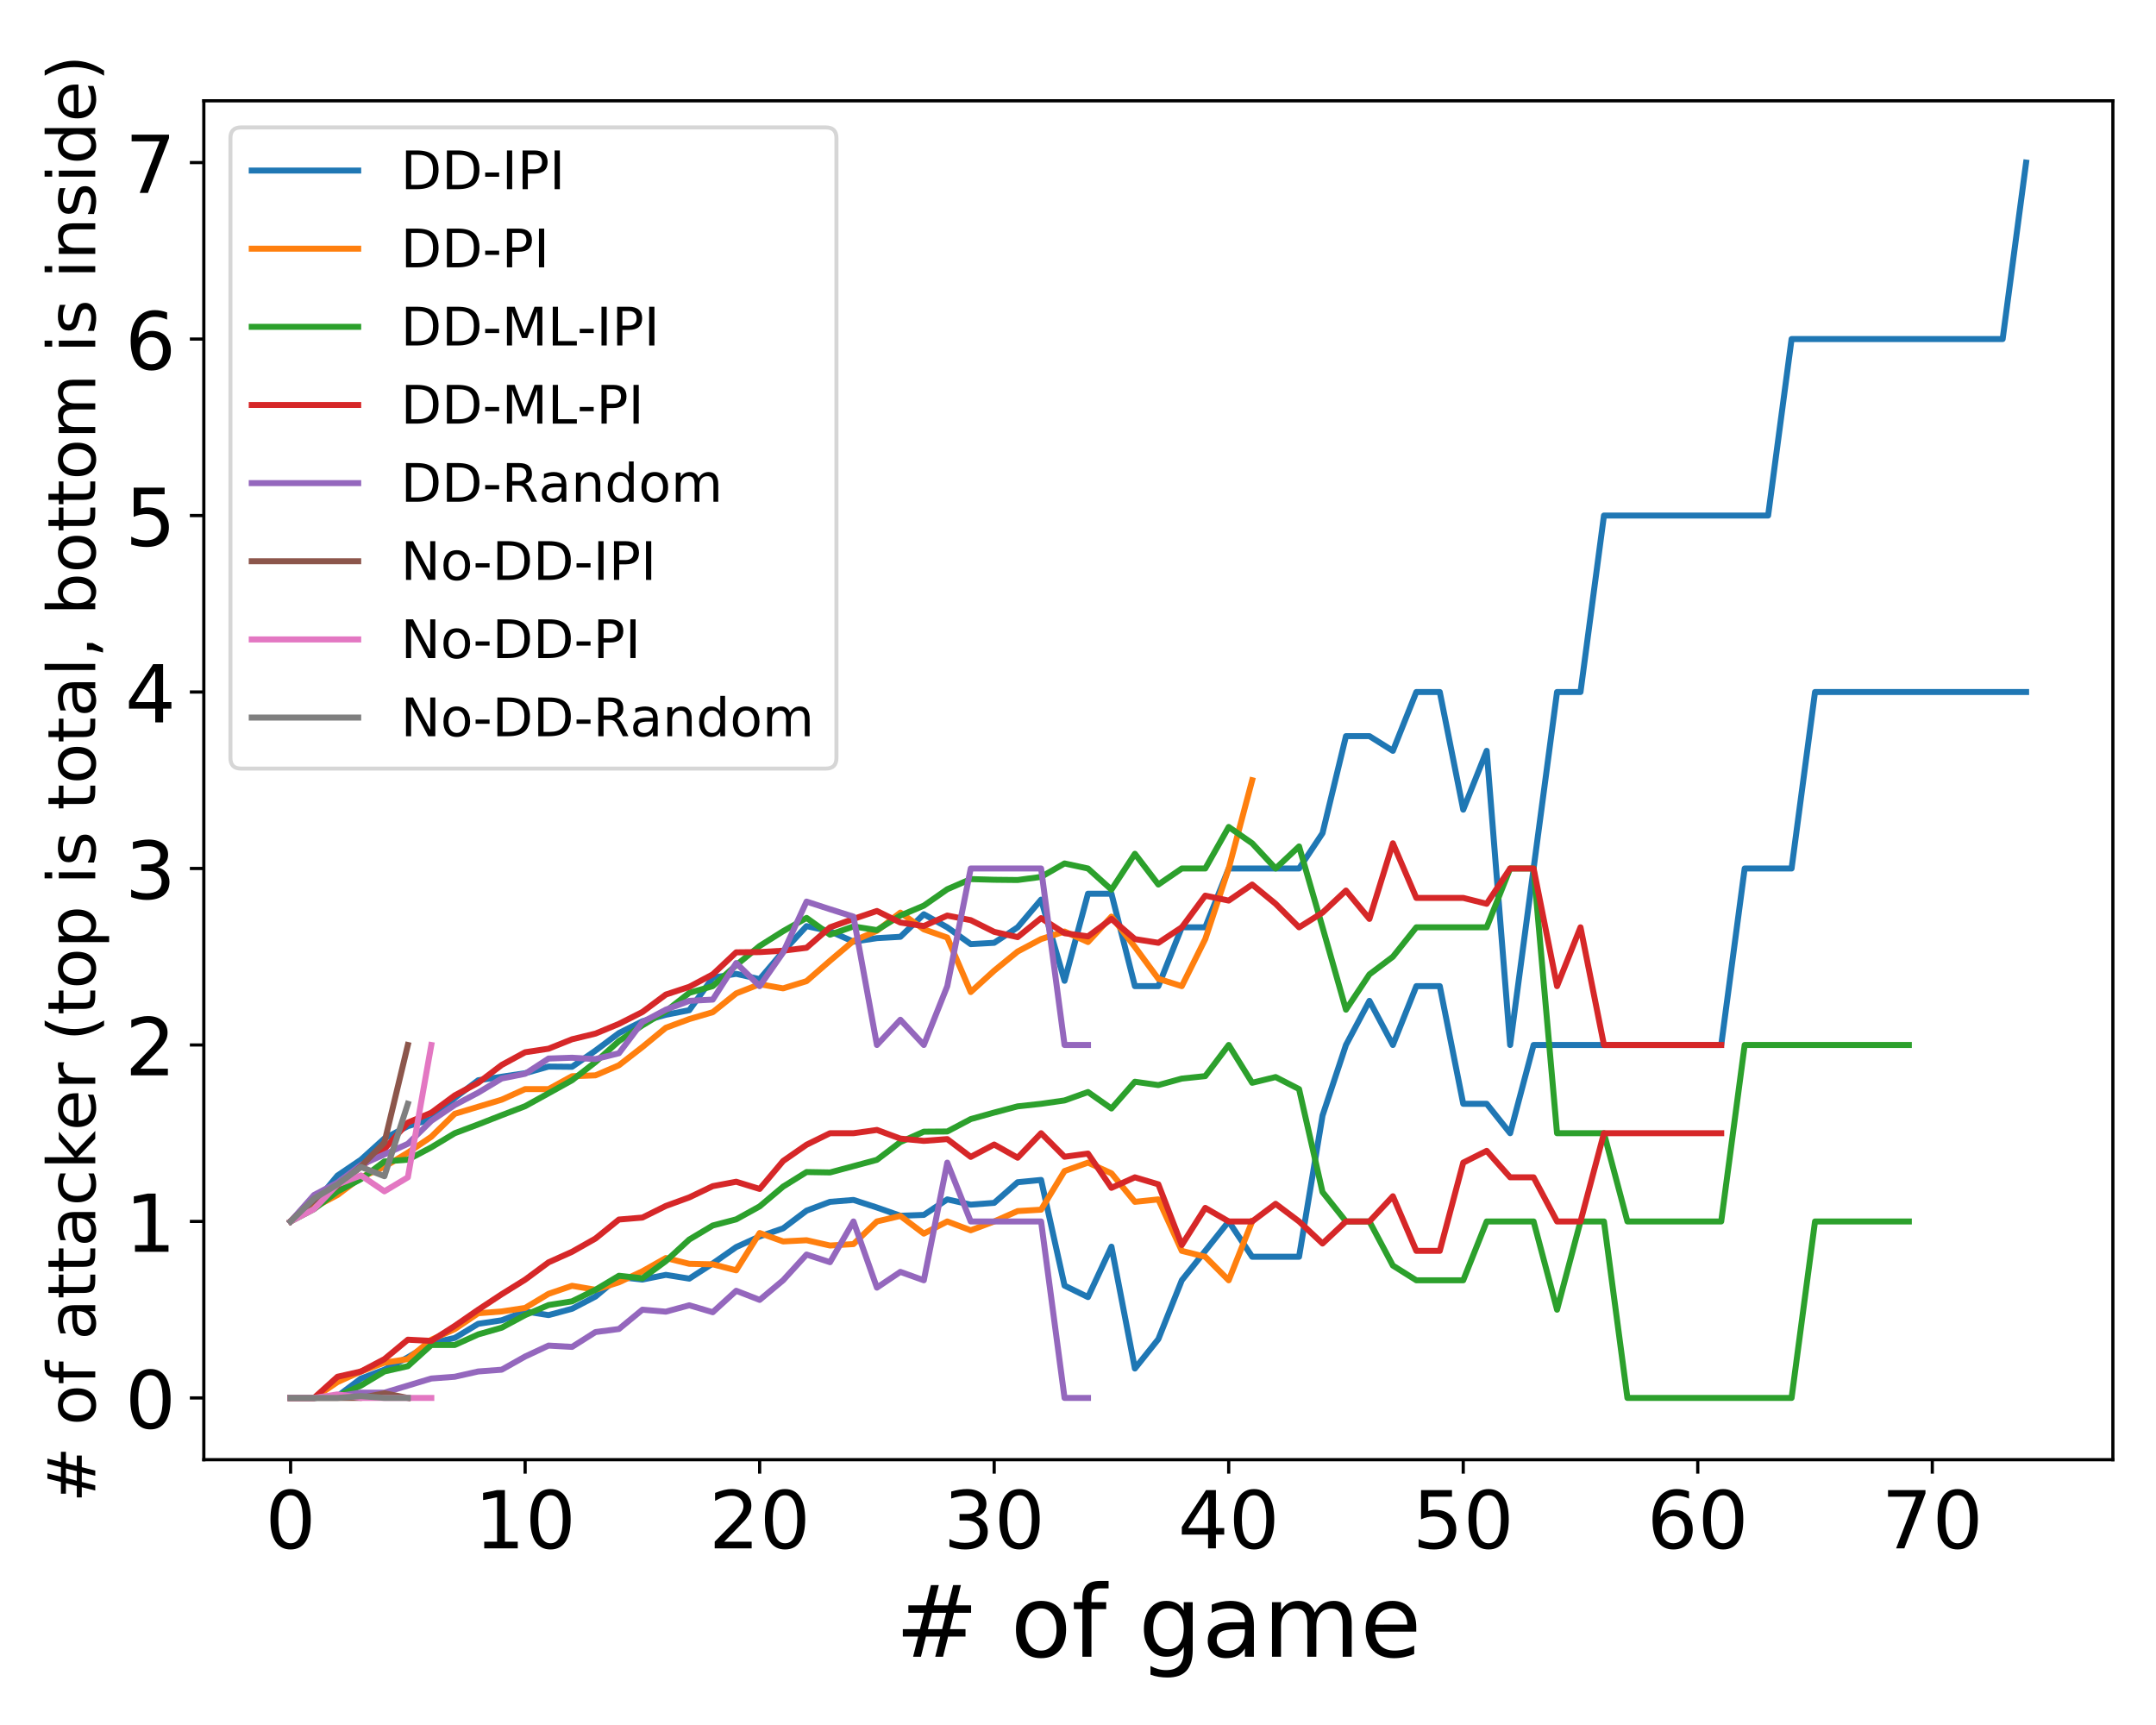 <?xml version="1.0" encoding="utf-8" standalone="no"?>
<!DOCTYPE svg PUBLIC "-//W3C//DTD SVG 1.1//EN"
  "http://www.w3.org/Graphics/SVG/1.1/DTD/svg11.dtd">
<!-- Created with matplotlib (https://matplotlib.org/) -->
<svg height="432pt" version="1.1" viewBox="0 0 540 432" width="540pt" xmlns="http://www.w3.org/2000/svg" xmlns:xlink="http://www.w3.org/1999/xlink">
 <defs>
  <style type="text/css">
*{stroke-linecap:butt;stroke-linejoin:round;}
  </style>
 </defs>
 <g id="figure_1">
  <g id="patch_1">
   <path d="M 0 432 
L 540 432 
L 540 0 
L 0 0 
z
" style="fill:#ffffff;"/>
  </g>
  <g id="axes_1">
   <g id="patch_2">
    <path d="M 51.05 365.56 
L 529.2 365.56 
L 529.2 25.245 
L 51.05 25.245 
z
" style="fill:#ffffff;"/>
   </g>
   <g id="matplotlib.axis_1">
    <g id="xtick_1">
     <g id="line2d_1">
      <defs>
       <path d="M 0 0 
L 0 3.5 
" id="m4d77b83db9" style="stroke:#000000;stroke-width:0.8;"/>
      </defs>
      <g>
       <use style="stroke:#000000;stroke-width:0.8;" x="72.784" xlink:href="#m4d77b83db9" y="365.56"/>
      </g>
     </g>
     <g id="text_1">
      <!-- 0 -->
      <defs>
       <path d="M 31.781 66.406 
Q 24.172 66.406 20.328 58.906 
Q 16.5 51.422 16.5 36.375 
Q 16.5 21.391 20.328 13.891 
Q 24.172 6.391 31.781 6.391 
Q 39.453 6.391 43.281 13.891 
Q 47.125 21.391 47.125 36.375 
Q 47.125 51.422 43.281 58.906 
Q 39.453 66.406 31.781 66.406 
z
M 31.781 74.219 
Q 44.047 74.219 50.516 64.516 
Q 56.984 54.828 56.984 36.375 
Q 56.984 17.969 50.516 8.266 
Q 44.047 -1.422 31.781 -1.422 
Q 19.531 -1.422 13.062 8.266 
Q 6.594 17.969 6.594 36.375 
Q 6.594 54.828 13.062 64.516 
Q 19.531 74.219 31.781 74.219 
z
" id="DejaVuSans-48"/>
      </defs>
      <g transform="translate(66.422 387.757)scale(0.2 -0.2)">
       <use xlink:href="#DejaVuSans-48"/>
      </g>
     </g>
    </g>
    <g id="xtick_2">
     <g id="line2d_2">
      <g>
       <use style="stroke:#000000;stroke-width:0.8;" x="131.525" xlink:href="#m4d77b83db9" y="365.56"/>
      </g>
     </g>
     <g id="text_2">
      <!-- 10 -->
      <defs>
       <path d="M 12.406 8.297 
L 28.516 8.297 
L 28.516 63.922 
L 10.984 60.406 
L 10.984 69.391 
L 28.422 72.906 
L 38.281 72.906 
L 38.281 8.297 
L 54.391 8.297 
L 54.391 0 
L 12.406 0 
z
" id="DejaVuSans-49"/>
      </defs>
      <g transform="translate(118.8 387.757)scale(0.2 -0.2)">
       <use xlink:href="#DejaVuSans-49"/>
       <use x="63.623" xlink:href="#DejaVuSans-48"/>
      </g>
     </g>
    </g>
    <g id="xtick_3">
     <g id="line2d_3">
      <g>
       <use style="stroke:#000000;stroke-width:0.8;" x="190.266" xlink:href="#m4d77b83db9" y="365.56"/>
      </g>
     </g>
     <g id="text_3">
      <!-- 20 -->
      <defs>
       <path d="M 19.188 8.297 
L 53.609 8.297 
L 53.609 0 
L 7.328 0 
L 7.328 8.297 
Q 12.938 14.109 22.625 23.891 
Q 32.328 33.688 34.812 36.531 
Q 39.547 41.844 41.422 45.531 
Q 43.312 49.219 43.312 52.781 
Q 43.312 58.594 39.234 62.25 
Q 35.156 65.922 28.609 65.922 
Q 23.969 65.922 18.812 64.312 
Q 13.672 62.703 7.812 59.422 
L 7.812 69.391 
Q 13.766 71.781 18.938 73 
Q 24.125 74.219 28.422 74.219 
Q 39.75 74.219 46.484 68.547 
Q 53.219 62.891 53.219 53.422 
Q 53.219 48.922 51.531 44.891 
Q 49.859 40.875 45.406 35.406 
Q 44.188 33.984 37.641 27.219 
Q 31.109 20.453 19.188 8.297 
z
" id="DejaVuSans-50"/>
      </defs>
      <g transform="translate(177.541 387.757)scale(0.2 -0.2)">
       <use xlink:href="#DejaVuSans-50"/>
       <use x="63.623" xlink:href="#DejaVuSans-48"/>
      </g>
     </g>
    </g>
    <g id="xtick_4">
     <g id="line2d_4">
      <g>
       <use style="stroke:#000000;stroke-width:0.8;" x="249.006" xlink:href="#m4d77b83db9" y="365.56"/>
      </g>
     </g>
     <g id="text_4">
      <!-- 30 -->
      <defs>
       <path d="M 40.578 39.312 
Q 47.656 37.797 51.625 33 
Q 55.609 28.219 55.609 21.188 
Q 55.609 10.406 48.188 4.484 
Q 40.766 -1.422 27.094 -1.422 
Q 22.516 -1.422 17.656 -0.516 
Q 12.797 0.391 7.625 2.203 
L 7.625 11.719 
Q 11.719 9.328 16.594 8.109 
Q 21.484 6.891 26.812 6.891 
Q 36.078 6.891 40.938 10.547 
Q 45.797 14.203 45.797 21.188 
Q 45.797 27.641 41.281 31.266 
Q 36.766 34.906 28.719 34.906 
L 20.219 34.906 
L 20.219 43.016 
L 29.109 43.016 
Q 36.375 43.016 40.234 45.922 
Q 44.094 48.828 44.094 54.297 
Q 44.094 59.906 40.109 62.906 
Q 36.141 65.922 28.719 65.922 
Q 24.656 65.922 20.016 65.031 
Q 15.375 64.156 9.812 62.312 
L 9.812 71.094 
Q 15.438 72.656 20.344 73.438 
Q 25.25 74.219 29.594 74.219 
Q 40.828 74.219 47.359 69.109 
Q 53.906 64.016 53.906 55.328 
Q 53.906 49.266 50.438 45.094 
Q 46.969 40.922 40.578 39.312 
z
" id="DejaVuSans-51"/>
      </defs>
      <g transform="translate(236.281 387.757)scale(0.2 -0.2)">
       <use xlink:href="#DejaVuSans-51"/>
       <use x="63.623" xlink:href="#DejaVuSans-48"/>
      </g>
     </g>
    </g>
    <g id="xtick_5">
     <g id="line2d_5">
      <g>
       <use style="stroke:#000000;stroke-width:0.8;" x="307.747" xlink:href="#m4d77b83db9" y="365.56"/>
      </g>
     </g>
     <g id="text_5">
      <!-- 40 -->
      <defs>
       <path d="M 37.797 64.312 
L 12.891 25.391 
L 37.797 25.391 
z
M 35.203 72.906 
L 47.609 72.906 
L 47.609 25.391 
L 58.016 25.391 
L 58.016 17.188 
L 47.609 17.188 
L 47.609 0 
L 37.797 0 
L 37.797 17.188 
L 4.891 17.188 
L 4.891 26.703 
z
" id="DejaVuSans-52"/>
      </defs>
      <g transform="translate(295.022 387.757)scale(0.2 -0.2)">
       <use xlink:href="#DejaVuSans-52"/>
       <use x="63.623" xlink:href="#DejaVuSans-48"/>
      </g>
     </g>
    </g>
    <g id="xtick_6">
     <g id="line2d_6">
      <g>
       <use style="stroke:#000000;stroke-width:0.8;" x="366.488" xlink:href="#m4d77b83db9" y="365.56"/>
      </g>
     </g>
     <g id="text_6">
      <!-- 50 -->
      <defs>
       <path d="M 10.797 72.906 
L 49.516 72.906 
L 49.516 64.594 
L 19.828 64.594 
L 19.828 46.734 
Q 21.969 47.469 24.109 47.828 
Q 26.266 48.188 28.422 48.188 
Q 40.625 48.188 47.75 41.5 
Q 54.891 34.812 54.891 23.391 
Q 54.891 11.625 47.562 5.094 
Q 40.234 -1.422 26.906 -1.422 
Q 22.312 -1.422 17.547 -0.641 
Q 12.797 0.141 7.719 1.703 
L 7.719 11.625 
Q 12.109 9.234 16.797 8.062 
Q 21.484 6.891 26.703 6.891 
Q 35.156 6.891 40.078 11.328 
Q 45.016 15.766 45.016 23.391 
Q 45.016 31 40.078 35.438 
Q 35.156 39.891 26.703 39.891 
Q 22.75 39.891 18.812 39.016 
Q 14.891 38.141 10.797 36.281 
z
" id="DejaVuSans-53"/>
      </defs>
      <g transform="translate(353.763 387.757)scale(0.2 -0.2)">
       <use xlink:href="#DejaVuSans-53"/>
       <use x="63.623" xlink:href="#DejaVuSans-48"/>
      </g>
     </g>
    </g>
    <g id="xtick_7">
     <g id="line2d_7">
      <g>
       <use style="stroke:#000000;stroke-width:0.8;" x="425.229" xlink:href="#m4d77b83db9" y="365.56"/>
      </g>
     </g>
     <g id="text_7">
      <!-- 60 -->
      <defs>
       <path d="M 33.016 40.375 
Q 26.375 40.375 22.484 35.828 
Q 18.609 31.297 18.609 23.391 
Q 18.609 15.531 22.484 10.953 
Q 26.375 6.391 33.016 6.391 
Q 39.656 6.391 43.531 10.953 
Q 47.406 15.531 47.406 23.391 
Q 47.406 31.297 43.531 35.828 
Q 39.656 40.375 33.016 40.375 
z
M 52.594 71.297 
L 52.594 62.312 
Q 48.875 64.062 45.094 64.984 
Q 41.312 65.922 37.594 65.922 
Q 27.828 65.922 22.672 59.328 
Q 17.531 52.734 16.797 39.406 
Q 19.672 43.656 24.016 45.922 
Q 28.375 48.188 33.594 48.188 
Q 44.578 48.188 50.953 41.516 
Q 57.328 34.859 57.328 23.391 
Q 57.328 12.156 50.688 5.359 
Q 44.047 -1.422 33.016 -1.422 
Q 20.359 -1.422 13.672 8.266 
Q 6.984 17.969 6.984 36.375 
Q 6.984 53.656 15.188 63.938 
Q 23.391 74.219 37.203 74.219 
Q 40.922 74.219 44.703 73.484 
Q 48.484 72.75 52.594 71.297 
z
" id="DejaVuSans-54"/>
      </defs>
      <g transform="translate(412.504 387.757)scale(0.2 -0.2)">
       <use xlink:href="#DejaVuSans-54"/>
       <use x="63.623" xlink:href="#DejaVuSans-48"/>
      </g>
     </g>
    </g>
    <g id="xtick_8">
     <g id="line2d_8">
      <g>
       <use style="stroke:#000000;stroke-width:0.8;" x="483.97" xlink:href="#m4d77b83db9" y="365.56"/>
      </g>
     </g>
     <g id="text_8">
      <!-- 70 -->
      <defs>
       <path d="M 8.203 72.906 
L 55.078 72.906 
L 55.078 68.703 
L 28.609 0 
L 18.312 0 
L 43.219 64.594 
L 8.203 64.594 
z
" id="DejaVuSans-55"/>
      </defs>
      <g transform="translate(471.245 387.757)scale(0.2 -0.2)">
       <use xlink:href="#DejaVuSans-55"/>
       <use x="63.623" xlink:href="#DejaVuSans-48"/>
      </g>
     </g>
    </g>
    <g id="text_9">
     <!-- # of game -->
     <defs>
      <path d="M 51.125 44 
L 36.922 44 
L 32.812 27.688 
L 47.125 27.688 
z
M 43.797 71.781 
L 38.719 51.516 
L 52.984 51.516 
L 58.109 71.781 
L 65.922 71.781 
L 60.891 51.516 
L 76.125 51.516 
L 76.125 44 
L 58.984 44 
L 54.984 27.688 
L 70.516 27.688 
L 70.516 20.219 
L 53.078 20.219 
L 48 0 
L 40.188 0 
L 45.219 20.219 
L 30.906 20.219 
L 25.875 0 
L 18.016 0 
L 23.094 20.219 
L 7.719 20.219 
L 7.719 27.688 
L 24.906 27.688 
L 29 44 
L 13.281 44 
L 13.281 51.516 
L 30.906 51.516 
L 35.891 71.781 
z
" id="DejaVuSans-35"/>
      <path id="DejaVuSans-32"/>
      <path d="M 30.609 48.391 
Q 23.391 48.391 19.188 42.75 
Q 14.984 37.109 14.984 27.297 
Q 14.984 17.484 19.156 11.844 
Q 23.344 6.203 30.609 6.203 
Q 37.797 6.203 41.984 11.859 
Q 46.188 17.531 46.188 27.297 
Q 46.188 37.016 41.984 42.703 
Q 37.797 48.391 30.609 48.391 
z
M 30.609 56 
Q 42.328 56 49.016 48.375 
Q 55.719 40.766 55.719 27.297 
Q 55.719 13.875 49.016 6.219 
Q 42.328 -1.422 30.609 -1.422 
Q 18.844 -1.422 12.172 6.219 
Q 5.516 13.875 5.516 27.297 
Q 5.516 40.766 12.172 48.375 
Q 18.844 56 30.609 56 
z
" id="DejaVuSans-111"/>
      <path d="M 37.109 75.984 
L 37.109 68.5 
L 28.516 68.5 
Q 23.688 68.5 21.797 66.547 
Q 19.922 64.594 19.922 59.516 
L 19.922 54.688 
L 34.719 54.688 
L 34.719 47.703 
L 19.922 47.703 
L 19.922 0 
L 10.891 0 
L 10.891 47.703 
L 2.297 47.703 
L 2.297 54.688 
L 10.891 54.688 
L 10.891 58.5 
Q 10.891 67.625 15.141 71.797 
Q 19.391 75.984 28.609 75.984 
z
" id="DejaVuSans-102"/>
      <path d="M 45.406 27.984 
Q 45.406 37.75 41.375 43.109 
Q 37.359 48.484 30.078 48.484 
Q 22.859 48.484 18.828 43.109 
Q 14.797 37.75 14.797 27.984 
Q 14.797 18.266 18.828 12.891 
Q 22.859 7.516 30.078 7.516 
Q 37.359 7.516 41.375 12.891 
Q 45.406 18.266 45.406 27.984 
z
M 54.391 6.781 
Q 54.391 -7.172 48.188 -13.984 
Q 42 -20.797 29.203 -20.797 
Q 24.469 -20.797 20.266 -20.094 
Q 16.062 -19.391 12.109 -17.922 
L 12.109 -9.188 
Q 16.062 -11.328 19.922 -12.344 
Q 23.781 -13.375 27.781 -13.375 
Q 36.625 -13.375 41.016 -8.766 
Q 45.406 -4.156 45.406 5.172 
L 45.406 9.625 
Q 42.625 4.781 38.281 2.391 
Q 33.938 0 27.875 0 
Q 17.828 0 11.672 7.656 
Q 5.516 15.328 5.516 27.984 
Q 5.516 40.672 11.672 48.328 
Q 17.828 56 27.875 56 
Q 33.938 56 38.281 53.609 
Q 42.625 51.219 45.406 46.391 
L 45.406 54.688 
L 54.391 54.688 
z
" id="DejaVuSans-103"/>
      <path d="M 34.281 27.484 
Q 23.391 27.484 19.188 25 
Q 14.984 22.516 14.984 16.5 
Q 14.984 11.719 18.141 8.906 
Q 21.297 6.109 26.703 6.109 
Q 34.188 6.109 38.703 11.406 
Q 43.219 16.703 43.219 25.484 
L 43.219 27.484 
z
M 52.203 31.203 
L 52.203 0 
L 43.219 0 
L 43.219 8.297 
Q 40.141 3.328 35.547 0.953 
Q 30.953 -1.422 24.312 -1.422 
Q 15.922 -1.422 10.953 3.297 
Q 6 8.016 6 15.922 
Q 6 25.141 12.172 29.828 
Q 18.359 34.516 30.609 34.516 
L 43.219 34.516 
L 43.219 35.406 
Q 43.219 41.609 39.141 45 
Q 35.062 48.391 27.688 48.391 
Q 23 48.391 18.547 47.266 
Q 14.109 46.141 10.016 43.891 
L 10.016 52.203 
Q 14.938 54.109 19.578 55.047 
Q 24.219 56 28.609 56 
Q 40.484 56 46.344 49.844 
Q 52.203 43.703 52.203 31.203 
z
" id="DejaVuSans-97"/>
      <path d="M 52 44.188 
Q 55.375 50.25 60.062 53.125 
Q 64.75 56 71.094 56 
Q 79.641 56 84.281 50.016 
Q 88.922 44.047 88.922 33.016 
L 88.922 0 
L 79.891 0 
L 79.891 32.719 
Q 79.891 40.578 77.094 44.375 
Q 74.312 48.188 68.609 48.188 
Q 61.625 48.188 57.562 43.547 
Q 53.516 38.922 53.516 30.906 
L 53.516 0 
L 44.484 0 
L 44.484 32.719 
Q 44.484 40.625 41.703 44.406 
Q 38.922 48.188 33.109 48.188 
Q 26.219 48.188 22.156 43.531 
Q 18.109 38.875 18.109 30.906 
L 18.109 0 
L 9.078 0 
L 9.078 54.688 
L 18.109 54.688 
L 18.109 46.188 
Q 21.188 51.219 25.484 53.609 
Q 29.781 56 35.688 56 
Q 41.656 56 45.828 52.969 
Q 50 49.953 52 44.188 
z
" id="DejaVuSans-109"/>
      <path d="M 56.203 29.594 
L 56.203 25.203 
L 14.891 25.203 
Q 15.484 15.922 20.484 11.062 
Q 25.484 6.203 34.422 6.203 
Q 39.594 6.203 44.453 7.469 
Q 49.312 8.734 54.109 11.281 
L 54.109 2.781 
Q 49.266 0.734 44.188 -0.344 
Q 39.109 -1.422 33.891 -1.422 
Q 20.797 -1.422 13.156 6.188 
Q 5.516 13.812 5.516 26.812 
Q 5.516 40.234 12.766 48.109 
Q 20.016 56 32.328 56 
Q 43.359 56 49.781 48.891 
Q 56.203 41.797 56.203 29.594 
z
M 47.219 32.234 
Q 47.125 39.594 43.094 43.984 
Q 39.062 48.391 32.422 48.391 
Q 24.906 48.391 20.391 44.141 
Q 15.875 39.891 15.188 32.172 
z
" id="DejaVuSans-101"/>
     </defs>
     <g transform="translate(224.193 414.912)scale(0.25 -0.25)">
      <use xlink:href="#DejaVuSans-35"/>
      <use x="83.789" xlink:href="#DejaVuSans-32"/>
      <use x="115.576" xlink:href="#DejaVuSans-111"/>
      <use x="176.758" xlink:href="#DejaVuSans-102"/>
      <use x="211.963" xlink:href="#DejaVuSans-32"/>
      <use x="243.75" xlink:href="#DejaVuSans-103"/>
      <use x="307.227" xlink:href="#DejaVuSans-97"/>
      <use x="368.506" xlink:href="#DejaVuSans-109"/>
      <use x="465.918" xlink:href="#DejaVuSans-101"/>
     </g>
    </g>
   </g>
   <g id="matplotlib.axis_2">
    <g id="ytick_1">
     <g id="line2d_9">
      <defs>
       <path d="M 0 0 
L -3.5 0 
" id="m378a551405" style="stroke:#000000;stroke-width:0.8;"/>
      </defs>
      <g>
       <use style="stroke:#000000;stroke-width:0.8;" x="51.05" xlink:href="#m378a551405" y="350.091"/>
      </g>
     </g>
     <g id="text_10">
      <!-- 0 -->
      <g transform="translate(31.325 357.69)scale(0.2 -0.2)">
       <use xlink:href="#DejaVuSans-48"/>
      </g>
     </g>
    </g>
    <g id="ytick_2">
     <g id="line2d_10">
      <g>
       <use style="stroke:#000000;stroke-width:0.8;" x="51.05" xlink:href="#m378a551405" y="305.894"/>
      </g>
     </g>
     <g id="text_11">
      <!-- 1 -->
      <g transform="translate(31.325 313.493)scale(0.2 -0.2)">
       <use xlink:href="#DejaVuSans-49"/>
      </g>
     </g>
    </g>
    <g id="ytick_3">
     <g id="line2d_11">
      <g>
       <use style="stroke:#000000;stroke-width:0.8;" x="51.05" xlink:href="#m378a551405" y="261.698"/>
      </g>
     </g>
     <g id="text_12">
      <!-- 2 -->
      <g transform="translate(31.325 269.296)scale(0.2 -0.2)">
       <use xlink:href="#DejaVuSans-50"/>
      </g>
     </g>
    </g>
    <g id="ytick_4">
     <g id="line2d_12">
      <g>
       <use style="stroke:#000000;stroke-width:0.8;" x="51.05" xlink:href="#m378a551405" y="217.501"/>
      </g>
     </g>
     <g id="text_13">
      <!-- 3 -->
      <g transform="translate(31.325 225.099)scale(0.2 -0.2)">
       <use xlink:href="#DejaVuSans-51"/>
      </g>
     </g>
    </g>
    <g id="ytick_5">
     <g id="line2d_13">
      <g>
       <use style="stroke:#000000;stroke-width:0.8;" x="51.05" xlink:href="#m378a551405" y="173.304"/>
      </g>
     </g>
     <g id="text_14">
      <!-- 4 -->
      <g transform="translate(31.325 180.903)scale(0.2 -0.2)">
       <use xlink:href="#DejaVuSans-52"/>
      </g>
     </g>
    </g>
    <g id="ytick_6">
     <g id="line2d_14">
      <g>
       <use style="stroke:#000000;stroke-width:0.8;" x="51.05" xlink:href="#m378a551405" y="129.107"/>
      </g>
     </g>
     <g id="text_15">
      <!-- 5 -->
      <g transform="translate(31.325 136.706)scale(0.2 -0.2)">
       <use xlink:href="#DejaVuSans-53"/>
      </g>
     </g>
    </g>
    <g id="ytick_7">
     <g id="line2d_15">
      <g>
       <use style="stroke:#000000;stroke-width:0.8;" x="51.05" xlink:href="#m378a551405" y="84.911"/>
      </g>
     </g>
     <g id="text_16">
      <!-- 6 -->
      <g transform="translate(31.325 92.509)scale(0.2 -0.2)">
       <use xlink:href="#DejaVuSans-54"/>
      </g>
     </g>
    </g>
    <g id="ytick_8">
     <g id="line2d_16">
      <g>
       <use style="stroke:#000000;stroke-width:0.8;" x="51.05" xlink:href="#m378a551405" y="40.714"/>
      </g>
     </g>
     <g id="text_17">
      <!-- 7 -->
      <g transform="translate(31.325 48.312)scale(0.2 -0.2)">
       <use xlink:href="#DejaVuSans-55"/>
      </g>
     </g>
    </g>
    <g id="text_18">
     <!-- # of attacker (top is total, bottom is inside) -->
     <defs>
      <path d="M 18.312 70.219 
L 18.312 54.688 
L 36.812 54.688 
L 36.812 47.703 
L 18.312 47.703 
L 18.312 18.016 
Q 18.312 11.328 20.141 9.422 
Q 21.969 7.516 27.594 7.516 
L 36.812 7.516 
L 36.812 0 
L 27.594 0 
Q 17.188 0 13.234 3.875 
Q 9.281 7.766 9.281 18.016 
L 9.281 47.703 
L 2.688 47.703 
L 2.688 54.688 
L 9.281 54.688 
L 9.281 70.219 
z
" id="DejaVuSans-116"/>
      <path d="M 48.781 52.594 
L 48.781 44.188 
Q 44.969 46.297 41.141 47.344 
Q 37.312 48.391 33.406 48.391 
Q 24.656 48.391 19.812 42.844 
Q 14.984 37.312 14.984 27.297 
Q 14.984 17.281 19.812 11.734 
Q 24.656 6.203 33.406 6.203 
Q 37.312 6.203 41.141 7.25 
Q 44.969 8.297 48.781 10.406 
L 48.781 2.094 
Q 45.016 0.344 40.984 -0.531 
Q 36.969 -1.422 32.422 -1.422 
Q 20.062 -1.422 12.781 6.344 
Q 5.516 14.109 5.516 27.297 
Q 5.516 40.672 12.859 48.328 
Q 20.219 56 33.016 56 
Q 37.156 56 41.109 55.141 
Q 45.062 54.297 48.781 52.594 
z
" id="DejaVuSans-99"/>
      <path d="M 9.078 75.984 
L 18.109 75.984 
L 18.109 31.109 
L 44.922 54.688 
L 56.391 54.688 
L 27.391 29.109 
L 57.625 0 
L 45.906 0 
L 18.109 26.703 
L 18.109 0 
L 9.078 0 
z
" id="DejaVuSans-107"/>
      <path d="M 41.109 46.297 
Q 39.594 47.172 37.812 47.578 
Q 36.031 48 33.891 48 
Q 26.266 48 22.188 43.047 
Q 18.109 38.094 18.109 28.812 
L 18.109 0 
L 9.078 0 
L 9.078 54.688 
L 18.109 54.688 
L 18.109 46.188 
Q 20.953 51.172 25.484 53.578 
Q 30.031 56 36.531 56 
Q 37.453 56 38.578 55.875 
Q 39.703 55.766 41.062 55.516 
z
" id="DejaVuSans-114"/>
      <path d="M 31 75.875 
Q 24.469 64.656 21.281 53.656 
Q 18.109 42.672 18.109 31.391 
Q 18.109 20.125 21.312 9.062 
Q 24.516 -2 31 -13.188 
L 23.188 -13.188 
Q 15.875 -1.703 12.234 9.375 
Q 8.594 20.453 8.594 31.391 
Q 8.594 42.281 12.203 53.312 
Q 15.828 64.359 23.188 75.875 
z
" id="DejaVuSans-40"/>
      <path d="M 18.109 8.203 
L 18.109 -20.797 
L 9.078 -20.797 
L 9.078 54.688 
L 18.109 54.688 
L 18.109 46.391 
Q 20.953 51.266 25.266 53.625 
Q 29.594 56 35.594 56 
Q 45.562 56 51.781 48.094 
Q 58.016 40.188 58.016 27.297 
Q 58.016 14.406 51.781 6.484 
Q 45.562 -1.422 35.594 -1.422 
Q 29.594 -1.422 25.266 0.953 
Q 20.953 3.328 18.109 8.203 
z
M 48.688 27.297 
Q 48.688 37.203 44.609 42.844 
Q 40.531 48.484 33.406 48.484 
Q 26.266 48.484 22.188 42.844 
Q 18.109 37.203 18.109 27.297 
Q 18.109 17.391 22.188 11.75 
Q 26.266 6.109 33.406 6.109 
Q 40.531 6.109 44.609 11.75 
Q 48.688 17.391 48.688 27.297 
z
" id="DejaVuSans-112"/>
      <path d="M 9.422 54.688 
L 18.406 54.688 
L 18.406 0 
L 9.422 0 
z
M 9.422 75.984 
L 18.406 75.984 
L 18.406 64.594 
L 9.422 64.594 
z
" id="DejaVuSans-105"/>
      <path d="M 44.281 53.078 
L 44.281 44.578 
Q 40.484 46.531 36.375 47.5 
Q 32.281 48.484 27.875 48.484 
Q 21.188 48.484 17.844 46.438 
Q 14.5 44.391 14.5 40.281 
Q 14.5 37.156 16.891 35.375 
Q 19.281 33.594 26.516 31.984 
L 29.594 31.297 
Q 39.156 29.25 43.188 25.516 
Q 47.219 21.781 47.219 15.094 
Q 47.219 7.469 41.188 3.016 
Q 35.156 -1.422 24.609 -1.422 
Q 20.219 -1.422 15.453 -0.562 
Q 10.688 0.297 5.422 2 
L 5.422 11.281 
Q 10.406 8.688 15.234 7.391 
Q 20.062 6.109 24.812 6.109 
Q 31.156 6.109 34.562 8.281 
Q 37.984 10.453 37.984 14.406 
Q 37.984 18.062 35.516 20.016 
Q 33.062 21.969 24.703 23.781 
L 21.578 24.516 
Q 13.234 26.266 9.516 29.906 
Q 5.812 33.547 5.812 39.891 
Q 5.812 47.609 11.281 51.797 
Q 16.75 56 26.812 56 
Q 31.781 56 36.172 55.266 
Q 40.578 54.547 44.281 53.078 
z
" id="DejaVuSans-115"/>
      <path d="M 9.422 75.984 
L 18.406 75.984 
L 18.406 0 
L 9.422 0 
z
" id="DejaVuSans-108"/>
      <path d="M 11.719 12.406 
L 22.016 12.406 
L 22.016 4 
L 14.016 -11.625 
L 7.719 -11.625 
L 11.719 4 
z
" id="DejaVuSans-44"/>
      <path d="M 48.688 27.297 
Q 48.688 37.203 44.609 42.844 
Q 40.531 48.484 33.406 48.484 
Q 26.266 48.484 22.188 42.844 
Q 18.109 37.203 18.109 27.297 
Q 18.109 17.391 22.188 11.75 
Q 26.266 6.109 33.406 6.109 
Q 40.531 6.109 44.609 11.75 
Q 48.688 17.391 48.688 27.297 
z
M 18.109 46.391 
Q 20.953 51.266 25.266 53.625 
Q 29.594 56 35.594 56 
Q 45.562 56 51.781 48.094 
Q 58.016 40.188 58.016 27.297 
Q 58.016 14.406 51.781 6.484 
Q 45.562 -1.422 35.594 -1.422 
Q 29.594 -1.422 25.266 0.953 
Q 20.953 3.328 18.109 8.203 
L 18.109 0 
L 9.078 0 
L 9.078 75.984 
L 18.109 75.984 
z
" id="DejaVuSans-98"/>
      <path d="M 54.891 33.016 
L 54.891 0 
L 45.906 0 
L 45.906 32.719 
Q 45.906 40.484 42.875 44.328 
Q 39.844 48.188 33.797 48.188 
Q 26.516 48.188 22.312 43.547 
Q 18.109 38.922 18.109 30.906 
L 18.109 0 
L 9.078 0 
L 9.078 54.688 
L 18.109 54.688 
L 18.109 46.188 
Q 21.344 51.125 25.703 53.562 
Q 30.078 56 35.797 56 
Q 45.219 56 50.047 50.172 
Q 54.891 44.344 54.891 33.016 
z
" id="DejaVuSans-110"/>
      <path d="M 45.406 46.391 
L 45.406 75.984 
L 54.391 75.984 
L 54.391 0 
L 45.406 0 
L 45.406 8.203 
Q 42.578 3.328 38.25 0.953 
Q 33.938 -1.422 27.875 -1.422 
Q 17.969 -1.422 11.734 6.484 
Q 5.516 14.406 5.516 27.297 
Q 5.516 40.188 11.734 48.094 
Q 17.969 56 27.875 56 
Q 33.938 56 38.25 53.625 
Q 42.578 51.266 45.406 46.391 
z
M 14.797 27.297 
Q 14.797 17.391 18.875 11.75 
Q 22.953 6.109 30.078 6.109 
Q 37.203 6.109 41.297 11.75 
Q 45.406 17.391 45.406 27.297 
Q 45.406 37.203 41.297 42.844 
Q 37.203 48.484 30.078 48.484 
Q 22.953 48.484 18.875 42.844 
Q 14.797 37.203 14.797 27.297 
z
" id="DejaVuSans-100"/>
      <path d="M 8.016 75.875 
L 15.828 75.875 
Q 23.141 64.359 26.781 53.312 
Q 30.422 42.281 30.422 31.391 
Q 30.422 20.453 26.781 9.375 
Q 23.141 -1.703 15.828 -13.188 
L 8.016 -13.188 
Q 14.5 -2 17.703 9.062 
Q 20.906 20.125 20.906 31.391 
Q 20.906 42.672 17.703 53.656 
Q 14.5 64.656 8.016 75.875 
z
" id="DejaVuSans-41"/>
     </defs>
     <g transform="translate(23.859 376.294)rotate(-90)scale(0.167 -0.167)">
      <use xlink:href="#DejaVuSans-35"/>
      <use x="83.789" xlink:href="#DejaVuSans-32"/>
      <use x="115.576" xlink:href="#DejaVuSans-111"/>
      <use x="176.758" xlink:href="#DejaVuSans-102"/>
      <use x="211.963" xlink:href="#DejaVuSans-32"/>
      <use x="243.75" xlink:href="#DejaVuSans-97"/>
      <use x="305.029" xlink:href="#DejaVuSans-116"/>
      <use x="344.238" xlink:href="#DejaVuSans-116"/>
      <use x="383.447" xlink:href="#DejaVuSans-97"/>
      <use x="444.727" xlink:href="#DejaVuSans-99"/>
      <use x="499.707" xlink:href="#DejaVuSans-107"/>
      <use x="557.57" xlink:href="#DejaVuSans-101"/>
      <use x="619.094" xlink:href="#DejaVuSans-114"/>
      <use x="660.207" xlink:href="#DejaVuSans-32"/>
      <use x="691.994" xlink:href="#DejaVuSans-40"/>
      <use x="731.008" xlink:href="#DejaVuSans-116"/>
      <use x="770.217" xlink:href="#DejaVuSans-111"/>
      <use x="831.398" xlink:href="#DejaVuSans-112"/>
      <use x="894.875" xlink:href="#DejaVuSans-32"/>
      <use x="926.662" xlink:href="#DejaVuSans-105"/>
      <use x="954.445" xlink:href="#DejaVuSans-115"/>
      <use x="1006.545" xlink:href="#DejaVuSans-32"/>
      <use x="1038.332" xlink:href="#DejaVuSans-116"/>
      <use x="1077.541" xlink:href="#DejaVuSans-111"/>
      <use x="1138.723" xlink:href="#DejaVuSans-116"/>
      <use x="1177.932" xlink:href="#DejaVuSans-97"/>
      <use x="1239.211" xlink:href="#DejaVuSans-108"/>
      <use x="1266.994" xlink:href="#DejaVuSans-44"/>
      <use x="1298.781" xlink:href="#DejaVuSans-32"/>
      <use x="1330.568" xlink:href="#DejaVuSans-98"/>
      <use x="1394.045" xlink:href="#DejaVuSans-111"/>
      <use x="1455.227" xlink:href="#DejaVuSans-116"/>
      <use x="1494.436" xlink:href="#DejaVuSans-116"/>
      <use x="1533.645" xlink:href="#DejaVuSans-111"/>
      <use x="1594.826" xlink:href="#DejaVuSans-109"/>
      <use x="1692.238" xlink:href="#DejaVuSans-32"/>
      <use x="1724.025" xlink:href="#DejaVuSans-105"/>
      <use x="1751.809" xlink:href="#DejaVuSans-115"/>
      <use x="1803.908" xlink:href="#DejaVuSans-32"/>
      <use x="1835.695" xlink:href="#DejaVuSans-105"/>
      <use x="1863.479" xlink:href="#DejaVuSans-110"/>
      <use x="1926.857" xlink:href="#DejaVuSans-115"/>
      <use x="1978.957" xlink:href="#DejaVuSans-105"/>
      <use x="2006.74" xlink:href="#DejaVuSans-100"/>
      <use x="2070.217" xlink:href="#DejaVuSans-101"/>
      <use x="2131.74" xlink:href="#DejaVuSans-41"/>
     </g>
    </g>
   </g>
   <g id="line2d_17">
    <path clip-path="url(#p149951d0c9)" d="M 72.784 305.894 
L 78.658 301.475 
L 84.532 294.403 
L 90.406 290.426 
L 96.28 285.122 
L 102.154 282.028 
L 108.029 280.26 
L 113.903 274.957 
L 119.777 270.537 
L 125.651 269.653 
L 131.525 268.769 
L 137.399 267.109 
L 143.273 267.165 
L 149.147 263.108 
L 155.021 258.718 
L 160.895 255.769 
L 166.769 254.138 
L 172.643 252.983 
L 178.518 244.861 
L 184.392 243.876 
L 190.266 245.217 
L 196.14 238.299 
L 202.014 231.932 
L 207.888 233.215 
L 213.762 235.826 
L 219.636 234.947 
L 225.51 234.609 
L 231.384 228.959 
L 237.258 232.233 
L 243.132 236.442 
L 249.006 236.11 
L 254.881 232.233 
L 260.755 225.3 
L 266.629 245.626 
L 272.503 223.815 
L 278.377 223.815 
L 284.251 246.965 
L 290.125 246.965 
L 295.999 232.233 
L 301.873 232.233 
L 307.747 217.501 
L 313.621 217.501 
L 319.495 217.501 
L 325.369 217.501 
L 331.244 208.662 
L 337.118 184.353 
L 342.992 184.353 
L 348.866 188.036 
L 354.74 173.304 
L 360.614 173.304 
L 366.488 202.769 
L 372.362 188.036 
L 378.236 261.698 
L 384.11 217.501 
L 389.984 173.304 
L 395.858 173.304 
L 401.732 129.107 
L 407.607 129.107 
L 413.481 129.107 
L 419.355 129.107 
L 425.229 129.107 
L 431.103 129.107 
L 436.977 129.107 
L 442.851 129.107 
L 448.725 84.911 
L 454.599 84.911 
L 460.473 84.911 
L 466.347 84.911 
L 472.221 84.911 
L 478.096 84.911 
L 483.97 84.911 
L 489.844 84.911 
L 495.718 84.911 
L 501.592 84.911 
L 507.466 40.714 
" style="fill:none;stroke:#1f77b4;stroke-linecap:square;stroke-width:1.5;"/>
   </g>
   <g id="line2d_18">
    <path clip-path="url(#p149951d0c9)" d="M 72.784 350.091 
L 78.658 350.091 
L 84.532 349.649 
L 90.406 345.229 
L 96.28 343.02 
L 102.154 339.926 
L 108.029 336.39 
L 113.903 335.064 
L 119.777 331.529 
L 125.651 330.645 
L 131.525 328.435 
L 137.399 329.346 
L 143.273 327.765 
L 149.147 324.702 
L 155.021 319.799 
L 160.895 320.447 
L 166.769 319.27 
L 172.643 320.212 
L 178.518 316.417 
L 184.392 312.31 
L 190.266 309.64 
L 196.14 307.628 
L 202.014 303.188 
L 207.888 300.984 
L 213.762 300.505 
L 219.636 302.405 
L 225.51 304.469 
L 231.384 304.257 
L 237.258 300.37 
L 243.132 301.685 
L 249.006 301.242 
L 254.881 296.073 
L 260.755 295.495 
L 266.629 321.966 
L 272.503 324.836 
L 278.377 312.208 
L 284.251 342.725 
L 290.125 335.359 
L 295.999 320.627 
L 301.873 313.261 
L 307.747 305.894 
L 313.621 314.734 
L 319.495 314.734 
L 325.369 314.734 
L 331.244 279.376 
L 337.118 261.698 
L 342.992 250.648 
L 348.866 261.698 
L 354.74 246.965 
L 360.614 246.965 
L 366.488 276.43 
L 372.362 276.43 
L 378.236 283.796 
L 384.11 261.698 
L 389.984 261.698 
L 395.858 261.698 
L 401.732 261.698 
L 407.607 261.698 
L 413.481 261.698 
L 419.355 261.698 
L 425.229 261.698 
L 431.103 261.698 
L 436.977 217.501 
L 442.851 217.501 
L 448.725 217.501 
L 454.599 173.304 
L 460.473 173.304 
L 466.347 173.304 
L 472.221 173.304 
L 478.096 173.304 
L 483.97 173.304 
L 489.844 173.304 
L 495.718 173.304 
L 501.592 173.304 
L 507.466 173.304 
" style="fill:none;stroke:#1f77b4;stroke-linecap:square;stroke-width:1.5;"/>
   </g>
   <g id="line2d_19">
    <path clip-path="url(#p149951d0c9)" d="M 72.784 305.894 
L 78.658 302.359 
L 84.532 299.265 
L 90.406 294.845 
L 96.28 292.193 
L 102.154 288.658 
L 108.029 284.68 
L 113.903 278.934 
L 119.777 277.166 
L 125.651 275.399 
L 131.525 272.747 
L 137.399 272.747 
L 143.273 269.524 
L 149.147 269.301 
L 155.021 266.778 
L 160.895 262.218 
L 166.769 257.386 
L 172.643 255.215 
L 178.518 253.49 
L 184.392 248.779 
L 190.266 246.482 
L 196.14 247.521 
L 202.014 245.712 
L 207.888 240.604 
L 213.762 235.633 
L 219.636 233.1 
L 225.51 228.55 
L 231.384 232.741 
L 237.258 234.795 
L 243.132 248.439 
L 249.006 243.088 
L 254.881 238.299 
L 260.755 235.18 
L 266.629 233.285 
L 272.503 235.916 
L 278.377 229.555 
L 284.251 237.144 
L 290.125 245.124 
L 295.999 246.965 
L 301.873 235.18 
L 307.747 217.501 
L 313.621 195.403 
" style="fill:none;stroke:#ff7f0e;stroke-linecap:square;stroke-width:1.5;"/>
   </g>
   <g id="line2d_20">
    <path clip-path="url(#p149951d0c9)" d="M 72.784 350.091 
L 78.658 350.091 
L 84.532 346.113 
L 90.406 343.462 
L 96.28 341.252 
L 102.154 340.368 
L 108.029 335.506 
L 113.903 332.854 
L 119.777 328.877 
L 125.651 328.435 
L 131.525 327.551 
L 137.399 324.015 
L 143.273 322.008 
L 149.147 323.003 
L 155.021 321.135 
L 160.895 318.373 
L 166.769 315.057 
L 172.643 316.502 
L 178.518 316.628 
L 184.392 318.133 
L 190.266 308.793 
L 196.14 310.898 
L 202.014 310.596 
L 207.888 311.921 
L 213.762 311.561 
L 219.636 305.894 
L 225.51 304.513 
L 231.384 308.942 
L 237.258 305.894 
L 243.132 308.104 
L 249.006 305.894 
L 254.881 303.295 
L 260.755 302.948 
L 266.629 293.267 
L 272.503 291.162 
L 278.377 293.841 
L 284.251 300.984 
L 290.125 300.37 
L 295.999 313.261 
L 301.873 314.734 
L 307.747 320.627 
L 313.621 305.894 
" style="fill:none;stroke:#ff7f0e;stroke-linecap:square;stroke-width:1.5;"/>
   </g>
   <g id="line2d_21">
    <path clip-path="url(#p149951d0c9)" d="M 72.784 305.894 
L 78.658 302.801 
L 84.532 298.381 
L 90.406 295.287 
L 96.28 290.867 
L 102.154 290.426 
L 108.029 287.332 
L 113.903 283.796 
L 119.777 281.586 
L 125.651 279.286 
L 131.525 277.031 
L 137.399 273.794 
L 143.273 270.537 
L 149.147 265.975 
L 155.021 260.726 
L 160.895 256.787 
L 166.769 253.256 
L 172.643 248.639 
L 178.518 246.965 
L 184.392 241.704 
L 190.266 236.904 
L 196.14 233.202 
L 202.014 229.876 
L 207.888 234.075 
L 213.762 232.013 
L 219.636 232.935 
L 225.51 229.287 
L 231.384 226.805 
L 237.258 222.7 
L 243.132 220.153 
L 249.006 220.322 
L 254.881 220.383 
L 260.755 219.605 
L 266.629 216.238 
L 272.503 217.501 
L 278.377 222.804 
L 284.251 213.818 
L 290.125 221.519 
L 295.999 217.501 
L 301.873 217.501 
L 307.747 207.102 
L 313.621 211.187 
L 319.495 217.501 
L 325.369 211.976 
L 331.244 232.233 
L 337.118 252.858 
L 342.992 244.019 
L 348.866 239.599 
L 354.74 232.233 
L 360.614 232.233 
L 366.488 232.233 
L 372.362 232.233 
L 378.236 217.501 
L 384.11 217.501 
L 389.984 283.796 
L 395.858 283.796 
L 401.732 283.796 
L 407.607 305.894 
L 413.481 305.894 
L 419.355 305.894 
L 425.229 305.894 
L 431.103 305.894 
L 436.977 261.698 
L 442.851 261.698 
L 448.725 261.698 
L 454.599 261.698 
L 460.473 261.698 
L 466.347 261.698 
L 472.221 261.698 
L 478.096 261.698 
" style="fill:none;stroke:#2ca02c;stroke-linecap:square;stroke-width:1.5;"/>
   </g>
   <g id="line2d_22">
    <path clip-path="url(#p149951d0c9)" d="M 72.784 350.091 
L 78.658 350.091 
L 84.532 349.649 
L 90.406 346.997 
L 96.28 343.462 
L 102.154 342.136 
L 108.029 336.832 
L 113.903 336.832 
L 119.777 334.18 
L 125.651 332.503 
L 131.525 329.346 
L 137.399 326.83 
L 143.273 325.899 
L 149.147 323.003 
L 155.021 319.493 
L 160.895 320.136 
L 166.769 315.826 
L 172.643 310.415 
L 178.518 306.91 
L 184.392 305.368 
L 190.266 302.121 
L 196.14 297.171 
L 202.014 293.519 
L 207.888 293.618 
L 213.762 292.042 
L 219.636 290.461 
L 225.51 286.006 
L 231.384 283.408 
L 237.258 283.363 
L 243.132 280.26 
L 249.006 278.624 
L 254.881 277.07 
L 260.755 276.43 
L 266.629 275.588 
L 272.503 273.483 
L 278.377 277.608 
L 284.251 270.905 
L 290.125 271.742 
L 295.999 270.116 
L 301.873 269.497 
L 307.747 261.698 
L 313.621 271.168 
L 319.495 269.733 
L 325.369 272.747 
L 331.244 298.528 
L 337.118 305.894 
L 342.992 305.894 
L 348.866 316.944 
L 354.74 320.627 
L 360.614 320.627 
L 366.488 320.627 
L 372.362 305.894 
L 378.236 305.894 
L 384.11 305.894 
L 389.984 327.993 
L 395.858 305.894 
L 401.732 305.894 
L 407.607 350.091 
L 413.481 350.091 
L 419.355 350.091 
L 425.229 350.091 
L 431.103 350.091 
L 436.977 350.091 
L 442.851 350.091 
L 448.725 350.091 
L 454.599 305.894 
L 460.473 305.894 
L 466.347 305.894 
L 472.221 305.894 
L 478.096 305.894 
" style="fill:none;stroke:#2ca02c;stroke-linecap:square;stroke-width:1.5;"/>
   </g>
   <g id="line2d_23">
    <path clip-path="url(#p149951d0c9)" d="M 72.784 305.894 
L 78.658 299.707 
L 84.532 296.613 
L 90.406 292.193 
L 96.28 287.774 
L 102.154 281.144 
L 108.029 278.662 
L 113.903 274.325 
L 119.777 271.168 
L 125.651 266.71 
L 131.525 263.52 
L 137.399 262.628 
L 143.273 260.272 
L 149.147 258.846 
L 155.021 256.413 
L 160.895 253.441 
L 166.769 249.07 
L 172.643 247.133 
L 178.518 244.019 
L 184.392 238.494 
L 190.266 238.436 
L 196.14 238.086 
L 202.014 237.357 
L 207.888 232.233 
L 213.762 230.129 
L 219.636 228.141 
L 225.51 231.03 
L 231.384 231.913 
L 237.258 229.287 
L 243.132 230.437 
L 249.006 233.366 
L 254.881 234.689 
L 260.755 229.931 
L 266.629 233.706 
L 272.503 234.5 
L 278.377 230.129 
L 284.251 235.18 
L 290.125 236.11 
L 295.999 232.233 
L 301.873 224.3 
L 307.747 225.537 
L 313.621 221.519 
L 319.495 226.34 
L 325.369 232.233 
L 331.244 228.55 
L 337.118 223.025 
L 342.992 230.129 
L 348.866 211.187 
L 354.74 224.867 
L 360.614 224.867 
L 366.488 224.867 
L 372.362 226.34 
L 378.236 217.501 
L 384.11 217.501 
L 389.984 246.965 
L 395.858 232.233 
L 401.732 261.698 
L 407.607 261.698 
L 413.481 261.698 
L 419.355 261.698 
L 425.229 261.698 
L 431.103 261.698 
" style="fill:none;stroke:#d62728;stroke-linecap:square;stroke-width:1.5;"/>
   </g>
   <g id="line2d_24">
    <path clip-path="url(#p149951d0c9)" d="M 72.784 350.091 
L 78.658 350.091 
L 84.532 344.788 
L 90.406 343.462 
L 96.28 340.368 
L 102.154 335.506 
L 108.029 335.805 
L 113.903 332.052 
L 119.777 327.993 
L 125.651 324.12 
L 131.525 320.475 
L 137.399 316.129 
L 143.273 313.498 
L 149.147 310.171 
L 155.021 305.414 
L 160.895 304.923 
L 166.769 302.009 
L 172.643 299.868 
L 178.518 297.055 
L 184.392 295.95 
L 190.266 297.753 
L 196.14 290.759 
L 202.014 286.678 
L 207.888 283.796 
L 213.762 283.796 
L 219.636 282.978 
L 225.51 285.149 
L 231.384 285.718 
L 237.258 285.269 
L 243.132 289.725 
L 249.006 286.629 
L 254.881 289.934 
L 260.755 283.796 
L 266.629 289.689 
L 272.503 288.896 
L 278.377 297.476 
L 284.251 294.845 
L 290.125 296.59 
L 295.999 311.787 
L 301.873 302.495 
L 307.747 305.894 
L 313.621 305.894 
L 319.495 301.475 
L 325.369 305.894 
L 331.244 311.419 
L 337.118 305.894 
L 342.992 305.894 
L 348.866 299.581 
L 354.74 313.261 
L 360.614 313.261 
L 366.488 291.162 
L 372.362 288.216 
L 378.236 294.845 
L 384.11 294.845 
L 389.984 305.894 
L 395.858 305.894 
L 401.732 283.796 
L 407.607 283.796 
L 413.481 283.796 
L 419.355 283.796 
L 425.229 283.796 
L 431.103 283.796 
" style="fill:none;stroke:#d62728;stroke-linecap:square;stroke-width:1.5;"/>
   </g>
   <g id="line2d_25">
    <path clip-path="url(#p149951d0c9)" d="M 72.784 305.894 
L 78.658 299.265 
L 84.532 296.171 
L 90.406 291.751 
L 96.28 289.1 
L 102.154 286.448 
L 108.029 280.702 
L 113.903 276.725 
L 119.777 273.631 
L 125.651 270.095 
L 131.525 268.913 
L 137.399 265.097 
L 143.273 264.893 
L 149.147 265.233 
L 155.021 263.769 
L 160.895 255.968 
L 166.769 252.858 
L 172.643 250.648 
L 178.518 250.333 
L 184.392 241.178 
L 190.266 246.965 
L 196.14 238.547 
L 202.014 225.788 
L 207.888 227.7 
L 213.762 229.555 
L 219.636 261.698 
L 225.51 255.384 
L 231.384 261.698 
L 237.258 246.965 
L 243.132 217.501 
L 249.006 217.501 
L 254.881 217.501 
L 260.755 217.501 
L 266.629 261.698 
L 272.503 261.698 
" style="fill:none;stroke:#9467bd;stroke-linecap:square;stroke-width:1.5;"/>
   </g>
   <g id="line2d_26">
    <path clip-path="url(#p149951d0c9)" d="M 72.784 350.091 
L 78.658 350.091 
L 84.532 349.649 
L 90.406 348.765 
L 96.28 348.765 
L 102.154 346.997 
L 108.029 345.229 
L 113.903 344.788 
L 119.777 343.462 
L 125.651 343.02 
L 131.525 339.718 
L 137.399 336.978 
L 143.273 337.311 
L 149.147 333.591 
L 155.021 332.827 
L 160.895 327.993 
L 166.769 328.484 
L 172.643 326.888 
L 178.518 328.624 
L 184.392 323.257 
L 190.266 325.537 
L 196.14 320.627 
L 202.014 314.181 
L 207.888 316.094 
L 213.762 305.894 
L 219.636 322.468 
L 225.51 318.522 
L 231.384 320.627 
L 237.258 291.162 
L 243.132 305.894 
L 249.006 305.894 
L 254.881 305.894 
L 260.755 305.894 
L 266.629 350.091 
L 272.503 350.091 
" style="fill:none;stroke:#9467bd;stroke-linecap:square;stroke-width:1.5;"/>
   </g>
   <g id="line2d_27">
    <path clip-path="url(#p149951d0c9)" d="M 72.784 305.894 
L 78.658 300.591 
L 84.532 297.055 
L 90.406 292.113 
L 96.28 286.122 
L 102.154 261.698 
" style="fill:none;stroke:#8c564b;stroke-linecap:square;stroke-width:1.5;"/>
   </g>
   <g id="line2d_28">
    <path clip-path="url(#p149951d0c9)" d="M 72.784 350.091 
L 78.658 350.091 
L 84.532 350.091 
L 90.406 350.091 
L 96.28 348.928 
L 102.154 350.091 
" style="fill:none;stroke:#8c564b;stroke-linecap:square;stroke-width:1.5;"/>
   </g>
   <g id="line2d_29">
    <path clip-path="url(#p149951d0c9)" d="M 72.784 305.894 
L 78.658 302.801 
L 84.532 296.613 
L 90.406 294.365 
L 96.28 298.349 
L 102.154 294.845 
L 108.029 261.698 
" style="fill:none;stroke:#e377c2;stroke-linecap:square;stroke-width:1.5;"/>
   </g>
   <g id="line2d_30">
    <path clip-path="url(#p149951d0c9)" d="M 72.784 350.091 
L 78.658 350.091 
L 84.532 349.207 
L 90.406 350.091 
L 96.28 350.091 
L 102.154 350.091 
L 108.029 350.091 
" style="fill:none;stroke:#e377c2;stroke-linecap:square;stroke-width:1.5;"/>
   </g>
   <g id="line2d_31">
    <path clip-path="url(#p149951d0c9)" d="M 72.784 305.894 
L 78.658 300.149 
L 84.532 296.613 
L 90.406 292.259 
L 96.28 294.562 
L 102.154 276.43 
" style="fill:none;stroke:#7f7f7f;stroke-linecap:square;stroke-width:1.5;"/>
   </g>
   <g id="line2d_32">
    <path clip-path="url(#p149951d0c9)" d="M 72.784 350.091 
L 78.658 350.091 
L 84.532 350.091 
L 90.406 349.621 
L 96.28 350.091 
L 102.154 350.091 
" style="fill:none;stroke:#7f7f7f;stroke-linecap:square;stroke-width:1.5;"/>
   </g>
   <g id="patch_3">
    <path d="M 51.05 365.56 
L 51.05 25.245 
" style="fill:none;stroke:#000000;stroke-linecap:square;stroke-linejoin:miter;stroke-width:0.8;"/>
   </g>
   <g id="patch_4">
    <path d="M 529.2 365.56 
L 529.2 25.245 
" style="fill:none;stroke:#000000;stroke-linecap:square;stroke-linejoin:miter;stroke-width:0.8;"/>
   </g>
   <g id="patch_5">
    <path d="M 51.05 365.56 
L 529.2 365.56 
" style="fill:none;stroke:#000000;stroke-linecap:square;stroke-linejoin:miter;stroke-width:0.8;"/>
   </g>
   <g id="patch_6">
    <path d="M 51.05 25.245 
L 529.2 25.245 
" style="fill:none;stroke:#000000;stroke-linecap:square;stroke-linejoin:miter;stroke-width:0.8;"/>
   </g>
   <g id="legend_1">
    <g id="patch_7">
     <path d="M 60.383 192.478 
L 206.831 192.478 
Q 209.498 192.478 209.498 189.812 
L 209.498 34.578 
Q 209.498 31.912 206.831 31.912 
L 60.383 31.912 
Q 57.717 31.912 57.717 34.578 
L 57.717 189.812 
Q 57.717 192.478 60.383 192.478 
z
" style="fill:#ffffff;opacity:0.8;stroke:#cccccc;stroke-linejoin:miter;"/>
    </g>
    <g id="line2d_33">
     <path d="M 63.05 42.71 
L 89.717 42.71 
" style="fill:none;stroke:#1f77b4;stroke-linecap:square;stroke-width:1.5;"/>
    </g>
    <g id="line2d_34"/>
    <g id="text_19">
     <!-- DD-IPI -->
     <defs>
      <path d="M 19.672 64.797 
L 19.672 8.109 
L 31.594 8.109 
Q 46.688 8.109 53.688 14.938 
Q 60.688 21.781 60.688 36.531 
Q 60.688 51.172 53.688 57.984 
Q 46.688 64.797 31.594 64.797 
z
M 9.812 72.906 
L 30.078 72.906 
Q 51.266 72.906 61.172 64.094 
Q 71.094 55.281 71.094 36.531 
Q 71.094 17.672 61.125 8.828 
Q 51.172 0 30.078 0 
L 9.812 0 
z
" id="DejaVuSans-68"/>
      <path d="M 4.891 31.391 
L 31.203 31.391 
L 31.203 23.391 
L 4.891 23.391 
z
" id="DejaVuSans-45"/>
      <path d="M 9.812 72.906 
L 19.672 72.906 
L 19.672 0 
L 9.812 0 
z
" id="DejaVuSans-73"/>
      <path d="M 19.672 64.797 
L 19.672 37.406 
L 32.078 37.406 
Q 38.969 37.406 42.719 40.969 
Q 46.484 44.531 46.484 51.125 
Q 46.484 57.672 42.719 61.234 
Q 38.969 64.797 32.078 64.797 
z
M 9.812 72.906 
L 32.078 72.906 
Q 44.344 72.906 50.609 67.359 
Q 56.891 61.812 56.891 51.125 
Q 56.891 40.328 50.609 34.812 
Q 44.344 29.297 32.078 29.297 
L 19.672 29.297 
L 19.672 0 
L 9.812 0 
z
" id="DejaVuSans-80"/>
     </defs>
     <g transform="translate(100.383 47.376)scale(0.133 -0.133)">
      <use xlink:href="#DejaVuSans-68"/>
      <use x="77.002" xlink:href="#DejaVuSans-68"/>
      <use x="154.004" xlink:href="#DejaVuSans-45"/>
      <use x="190.088" xlink:href="#DejaVuSans-73"/>
      <use x="219.58" xlink:href="#DejaVuSans-80"/>
      <use x="279.883" xlink:href="#DejaVuSans-73"/>
     </g>
    </g>
    <g id="line2d_35">
     <path d="M 63.05 62.28 
L 89.717 62.28 
" style="fill:none;stroke:#ff7f0e;stroke-linecap:square;stroke-width:1.5;"/>
    </g>
    <g id="line2d_36"/>
    <g id="text_20">
     <!-- DD-PI -->
     <g transform="translate(100.383 66.947)scale(0.133 -0.133)">
      <use xlink:href="#DejaVuSans-68"/>
      <use x="77.002" xlink:href="#DejaVuSans-68"/>
      <use x="154.004" xlink:href="#DejaVuSans-45"/>
      <use x="190.088" xlink:href="#DejaVuSans-80"/>
      <use x="250.391" xlink:href="#DejaVuSans-73"/>
     </g>
    </g>
    <g id="line2d_37">
     <path d="M 63.05 81.851 
L 89.717 81.851 
" style="fill:none;stroke:#2ca02c;stroke-linecap:square;stroke-width:1.5;"/>
    </g>
    <g id="line2d_38"/>
    <g id="text_21">
     <!-- DD-ML-IPI -->
     <defs>
      <path d="M 9.812 72.906 
L 24.516 72.906 
L 43.109 23.297 
L 61.812 72.906 
L 76.516 72.906 
L 76.516 0 
L 66.891 0 
L 66.891 64.016 
L 48.094 14.016 
L 38.188 14.016 
L 19.391 64.016 
L 19.391 0 
L 9.812 0 
z
" id="DejaVuSans-77"/>
      <path d="M 9.812 72.906 
L 19.672 72.906 
L 19.672 8.297 
L 55.172 8.297 
L 55.172 0 
L 9.812 0 
z
" id="DejaVuSans-76"/>
     </defs>
     <g transform="translate(100.383 86.518)scale(0.133 -0.133)">
      <use xlink:href="#DejaVuSans-68"/>
      <use x="77.002" xlink:href="#DejaVuSans-68"/>
      <use x="154.004" xlink:href="#DejaVuSans-45"/>
      <use x="190.088" xlink:href="#DejaVuSans-77"/>
      <use x="276.367" xlink:href="#DejaVuSans-76"/>
      <use x="332.064" xlink:href="#DejaVuSans-45"/>
      <use x="368.148" xlink:href="#DejaVuSans-73"/>
      <use x="397.641" xlink:href="#DejaVuSans-80"/>
      <use x="457.943" xlink:href="#DejaVuSans-73"/>
     </g>
    </g>
    <g id="line2d_39">
     <path d="M 63.05 101.422 
L 89.717 101.422 
" style="fill:none;stroke:#d62728;stroke-linecap:square;stroke-width:1.5;"/>
    </g>
    <g id="line2d_40"/>
    <g id="text_22">
     <!-- DD-ML-PI -->
     <g transform="translate(100.383 106.089)scale(0.133 -0.133)">
      <use xlink:href="#DejaVuSans-68"/>
      <use x="77.002" xlink:href="#DejaVuSans-68"/>
      <use x="154.004" xlink:href="#DejaVuSans-45"/>
      <use x="190.088" xlink:href="#DejaVuSans-77"/>
      <use x="276.367" xlink:href="#DejaVuSans-76"/>
      <use x="332.064" xlink:href="#DejaVuSans-45"/>
      <use x="368.148" xlink:href="#DejaVuSans-80"/>
      <use x="428.451" xlink:href="#DejaVuSans-73"/>
     </g>
    </g>
    <g id="line2d_41">
     <path d="M 63.05 120.993 
L 89.717 120.993 
" style="fill:none;stroke:#9467bd;stroke-linecap:square;stroke-width:1.5;"/>
    </g>
    <g id="line2d_42"/>
    <g id="text_23">
     <!-- DD-Random -->
     <defs>
      <path d="M 44.391 34.188 
Q 47.562 33.109 50.562 29.594 
Q 53.562 26.078 56.594 19.922 
L 66.609 0 
L 56 0 
L 46.688 18.703 
Q 43.062 26.031 39.672 28.422 
Q 36.281 30.812 30.422 30.812 
L 19.672 30.812 
L 19.672 0 
L 9.812 0 
L 9.812 72.906 
L 32.078 72.906 
Q 44.578 72.906 50.734 67.672 
Q 56.891 62.453 56.891 51.906 
Q 56.891 45.016 53.688 40.469 
Q 50.484 35.938 44.391 34.188 
z
M 19.672 64.797 
L 19.672 38.922 
L 32.078 38.922 
Q 39.203 38.922 42.844 42.219 
Q 46.484 45.516 46.484 51.906 
Q 46.484 58.297 42.844 61.547 
Q 39.203 64.797 32.078 64.797 
z
" id="DejaVuSans-82"/>
     </defs>
     <g transform="translate(100.383 125.66)scale(0.133 -0.133)">
      <use xlink:href="#DejaVuSans-68"/>
      <use x="77.002" xlink:href="#DejaVuSans-68"/>
      <use x="154.004" xlink:href="#DejaVuSans-45"/>
      <use x="190.088" xlink:href="#DejaVuSans-82"/>
      <use x="259.539" xlink:href="#DejaVuSans-97"/>
      <use x="320.818" xlink:href="#DejaVuSans-110"/>
      <use x="384.197" xlink:href="#DejaVuSans-100"/>
      <use x="447.674" xlink:href="#DejaVuSans-111"/>
      <use x="508.855" xlink:href="#DejaVuSans-109"/>
     </g>
    </g>
    <g id="line2d_43">
     <path d="M 63.05 140.564 
L 89.717 140.564 
" style="fill:none;stroke:#8c564b;stroke-linecap:square;stroke-width:1.5;"/>
    </g>
    <g id="line2d_44"/>
    <g id="text_24">
     <!-- No-DD-IPI -->
     <defs>
      <path d="M 9.812 72.906 
L 23.094 72.906 
L 55.422 11.922 
L 55.422 72.906 
L 64.984 72.906 
L 64.984 0 
L 51.703 0 
L 19.391 60.984 
L 19.391 0 
L 9.812 0 
z
" id="DejaVuSans-78"/>
     </defs>
     <g transform="translate(100.383 145.23)scale(0.133 -0.133)">
      <use xlink:href="#DejaVuSans-78"/>
      <use x="74.805" xlink:href="#DejaVuSans-111"/>
      <use x="136.002" xlink:href="#DejaVuSans-45"/>
      <use x="172.086" xlink:href="#DejaVuSans-68"/>
      <use x="249.088" xlink:href="#DejaVuSans-68"/>
      <use x="326.09" xlink:href="#DejaVuSans-45"/>
      <use x="362.174" xlink:href="#DejaVuSans-73"/>
      <use x="391.666" xlink:href="#DejaVuSans-80"/>
      <use x="451.969" xlink:href="#DejaVuSans-73"/>
     </g>
    </g>
    <g id="line2d_45">
     <path d="M 63.05 160.135 
L 89.717 160.135 
" style="fill:none;stroke:#e377c2;stroke-linecap:square;stroke-width:1.5;"/>
    </g>
    <g id="line2d_46"/>
    <g id="text_25">
     <!-- No-DD-PI -->
     <g transform="translate(100.383 164.801)scale(0.133 -0.133)">
      <use xlink:href="#DejaVuSans-78"/>
      <use x="74.805" xlink:href="#DejaVuSans-111"/>
      <use x="136.002" xlink:href="#DejaVuSans-45"/>
      <use x="172.086" xlink:href="#DejaVuSans-68"/>
      <use x="249.088" xlink:href="#DejaVuSans-68"/>
      <use x="326.09" xlink:href="#DejaVuSans-45"/>
      <use x="362.174" xlink:href="#DejaVuSans-80"/>
      <use x="422.477" xlink:href="#DejaVuSans-73"/>
     </g>
    </g>
    <g id="line2d_47">
     <path d="M 63.05 179.705 
L 89.717 179.705 
" style="fill:none;stroke:#7f7f7f;stroke-linecap:square;stroke-width:1.5;"/>
    </g>
    <g id="line2d_48"/>
    <g id="text_26">
     <!-- No-DD-Random -->
     <g transform="translate(100.383 184.372)scale(0.133 -0.133)">
      <use xlink:href="#DejaVuSans-78"/>
      <use x="74.805" xlink:href="#DejaVuSans-111"/>
      <use x="136.002" xlink:href="#DejaVuSans-45"/>
      <use x="172.086" xlink:href="#DejaVuSans-68"/>
      <use x="249.088" xlink:href="#DejaVuSans-68"/>
      <use x="326.09" xlink:href="#DejaVuSans-45"/>
      <use x="362.174" xlink:href="#DejaVuSans-82"/>
      <use x="431.625" xlink:href="#DejaVuSans-97"/>
      <use x="492.904" xlink:href="#DejaVuSans-110"/>
      <use x="556.283" xlink:href="#DejaVuSans-100"/>
      <use x="619.76" xlink:href="#DejaVuSans-111"/>
      <use x="680.941" xlink:href="#DejaVuSans-109"/>
     </g>
    </g>
   </g>
  </g>
 </g>
 <defs>
  <clipPath id="p149951d0c9">
   <rect height="340.315" width="478.15" x="51.05" y="25.245"/>
  </clipPath>
 </defs>
</svg>
